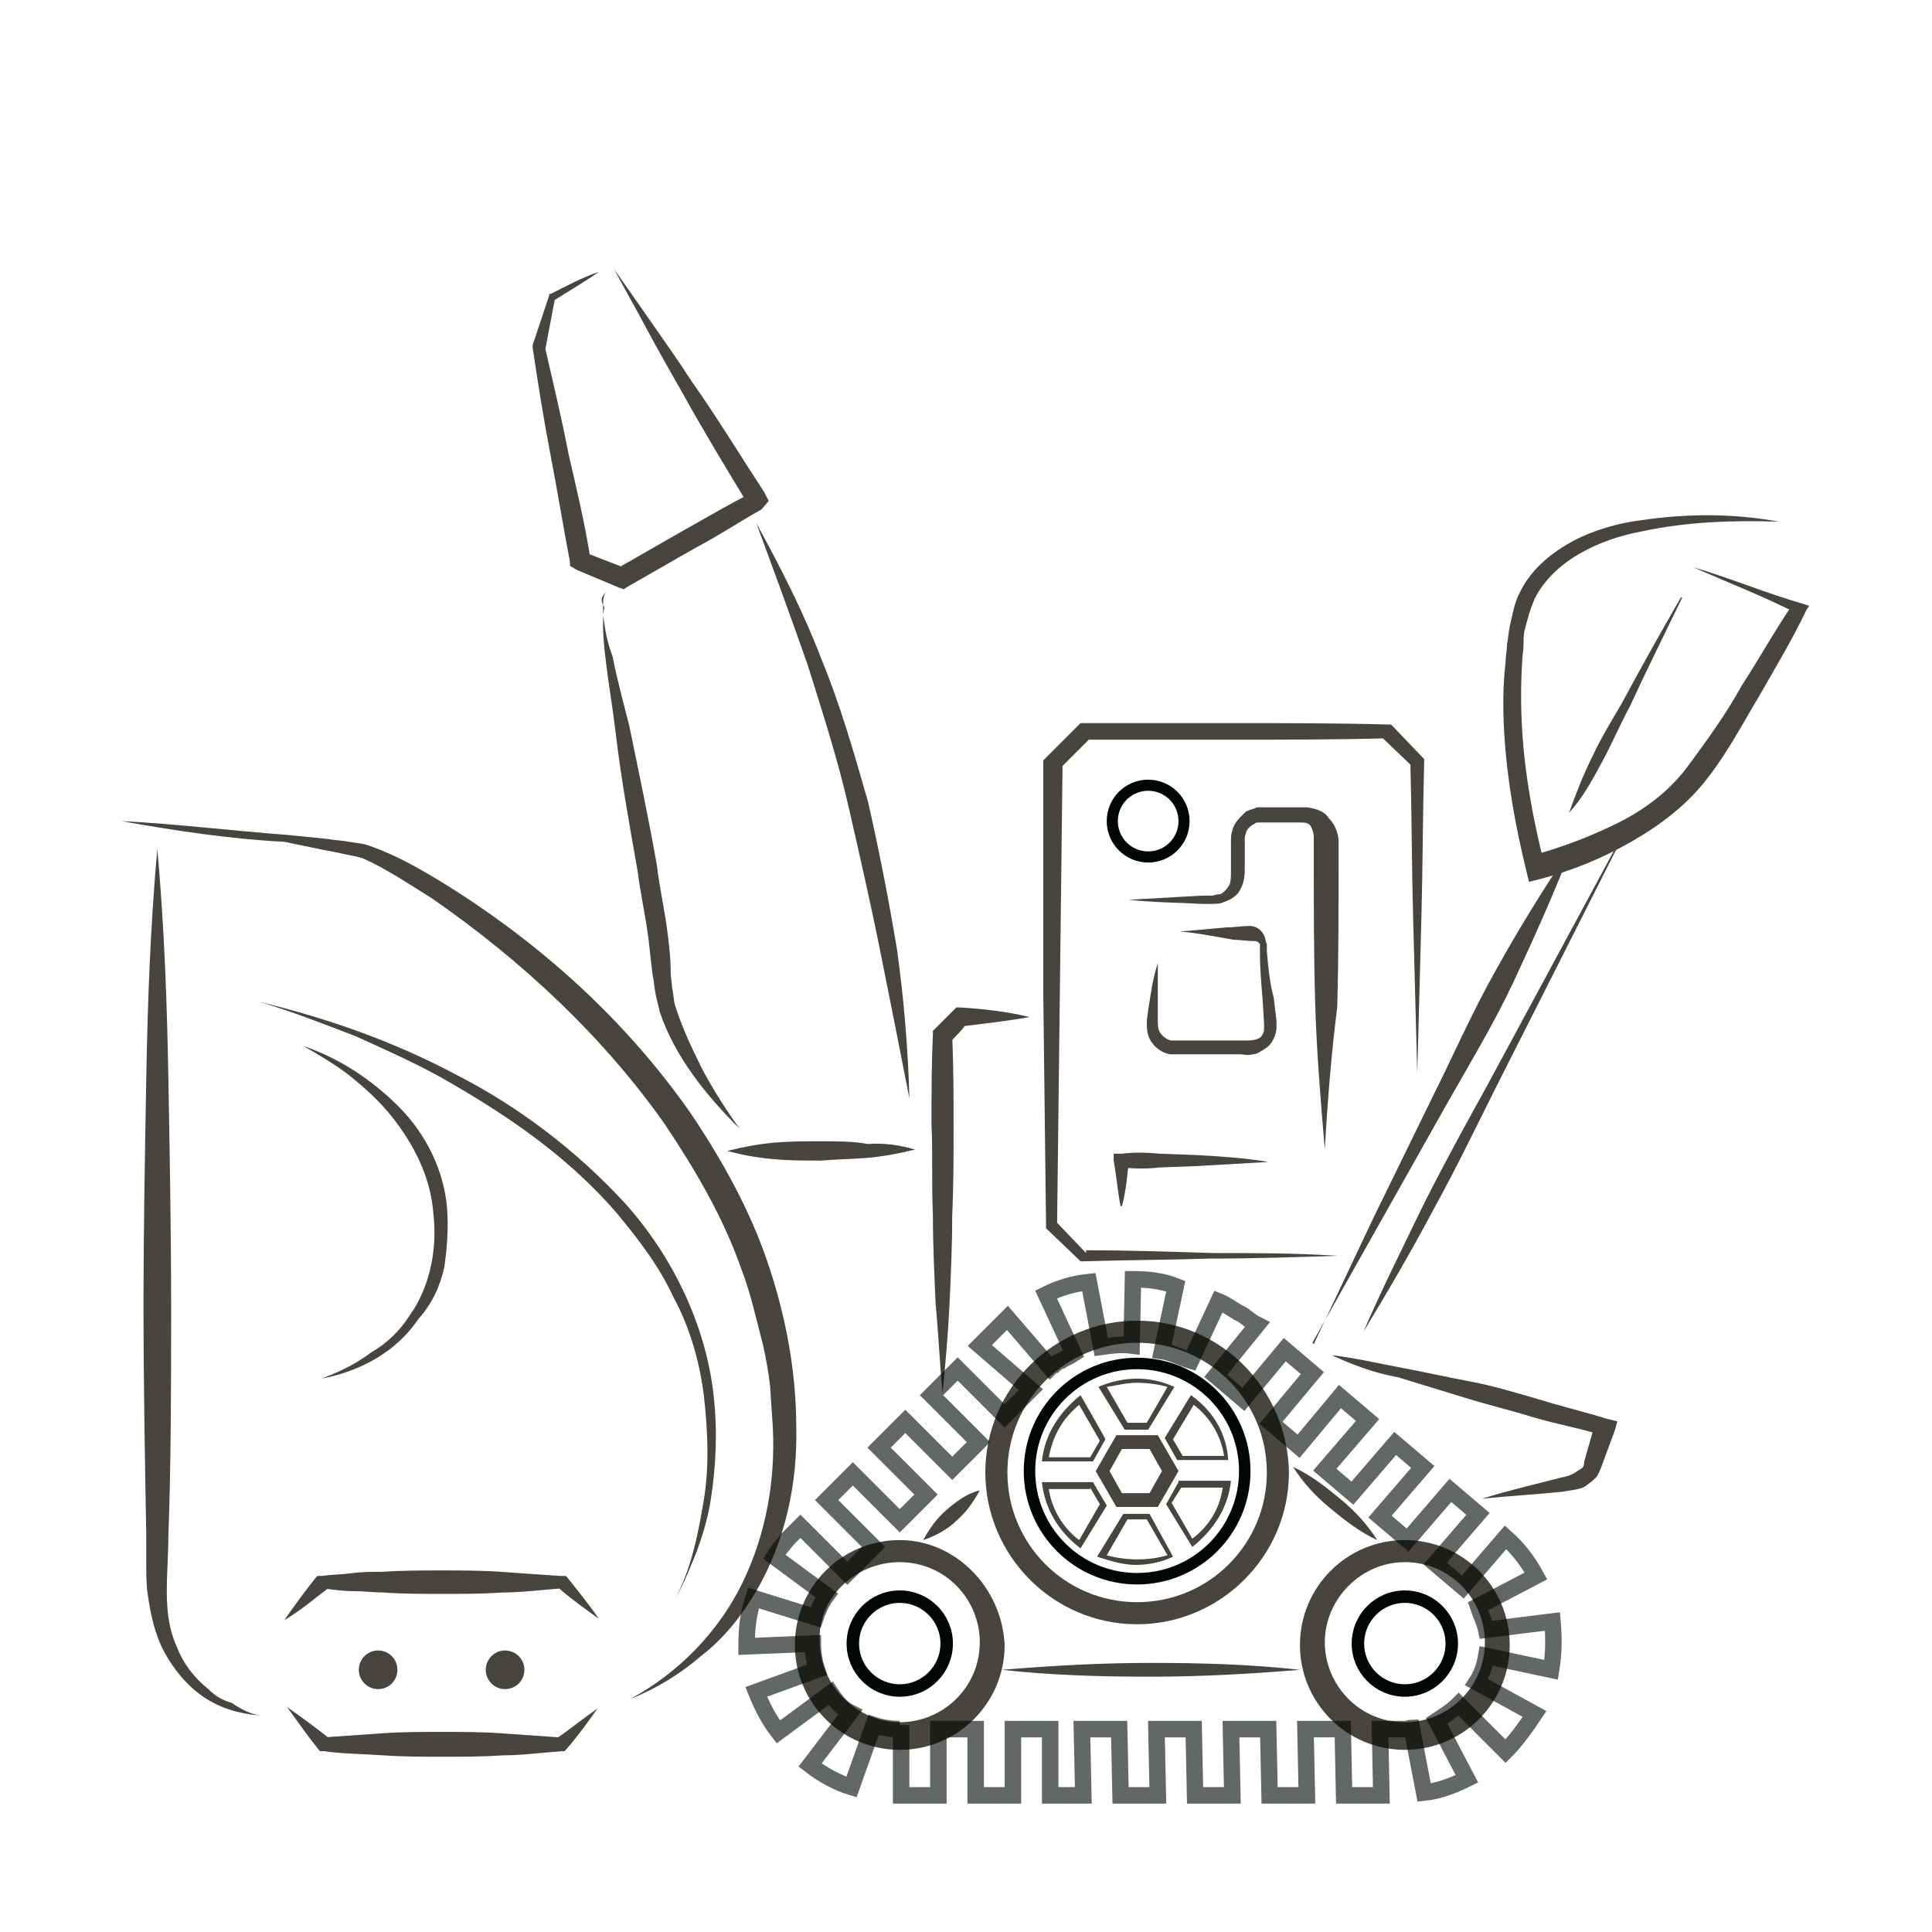 <?xml version="1.0" encoding="utf-8"?>
<!-- Generator: Adobe Illustrator 23.0.3, SVG Export Plug-In . SVG Version: 6.00 Build 0)  -->
<svg version="1.1" id="Layer_1" xmlns="http://www.w3.org/2000/svg" xmlns:xlink="http://www.w3.org/1999/xlink" x="0px" y="0px"
	 width="140px" height="140px" viewBox="0 0 140 140" style="enable-background:new 0 0 140 140;" xml:space="preserve">
<style type="text/css">
	.st0{fill:#48443E;}
	.st1{opacity:0.8;}
	.st2{fill:#000703;}
	.st3{fill:none;stroke:#000703;stroke-width:0.585;stroke-miterlimit:10;}
	.st4{fill:none;stroke:#000703;stroke-width:1.558;stroke-miterlimit:10;}
	.st5{fill:none;}
	.st6{fill:none;stroke:#000703;stroke-width:0.831;stroke-miterlimit:10;}
	.st7{fill:none;stroke:#000703;stroke-width:0.905;stroke-miterlimit:10;}
	.st8{fill:none;stroke:#000703;stroke-width:0.905;stroke-miterlimit:10;}
	.st9{opacity:0.61;}
	.st10{fill:none;stroke:#000703;stroke-width:1.195;stroke-miterlimit:10;}
	.st11{fill:none;stroke:#000703;stroke-width:0.805;stroke-miterlimit:10;}
</style>
<g>
	<path class="st5" d="M81,104.4l-2.4-4.2c-2.2,1.3-3.8,3.7-3.8,6.5h5L81,104.4z"/>
	<path class="st5" d="M78.5,113.1l2.4-4.2l-1.3-2.3h-4.9C74.8,109.4,76.3,111.8,78.5,113.1z"/>
	<path class="st5" d="M78.5,113.1c1.2,0.7,2.3,1,3.7,1s2.7-0.3,3.7-1l-2.4-4.2h-2.7L78.5,113.1z"/>
	<path class="st5" d="M89.8,106.6h-4.9l-1.3,2.3l2.4,4.2C88.3,111.8,89.8,109.4,89.8,106.6z"/>
	<path class="st5" d="M86.1,100.2l-2.4,4.2l1.3,2.3h4.9C89.8,103.8,88.3,101.5,86.1,100.2z"/>
	<path class="st5" d="M78.5,100.2l2.4,4.2h2.7l2.4-4.2c-1.2-0.7-2.3-1-3.7-1C81,99.2,79.7,99.5,78.5,100.2z"/>
</g>
<g>
	<path class="st0" d="M83.3,105l0.9,1.6l-0.9,1.6h-2l-0.9-1.6l0.9-1.6H83.3 M83.9,104h-3l-1.5,2.6l1.5,2.6h3l1.5-2.6L83.9,104
		L83.9,104z"/>
</g>
<g>
	<g>
		<path class="st0" d="M79,107.8l0.7,1.2l-1.5,2.6c-1.2-0.9-2-2.3-2.2-3.7H79 M79.2,107.4h-3.7c0.2,1.9,1.2,3.6,2.8,4.8l1.9-3.1
			L79.2,107.4L79.2,107.4z"/>
	</g>
	<g>
		<path class="st0" d="M83.1,110.1l1.5,2.6c-0.7,0.2-1.4,0.3-2.2,0.3c-0.7,0-1.5-0.1-2.2-0.3l1.5-2.6H83.1 M83.3,109.7h-1.9
			l-1.9,3.1c0.9,0.3,1.9,0.6,2.8,0.6c0.9,0,1.9-0.2,2.7-0.6L83.3,109.7L83.3,109.7z"/>
	</g>
	<g>
		<path class="st0" d="M85.6,107.8h3c-0.2,1.5-1,2.8-2.2,3.7l-1.5-2.6L85.6,107.8 M85.4,107.4l-0.9,1.6l1.9,3.1
			c1.5-1.2,2.6-2.8,2.8-4.8H85.4L85.4,107.4z"/>
	</g>
	<g>
		<path class="st0" d="M86.5,101.8c1.2,0.9,2,2.3,2.2,3.7h-3l-0.7-1.2L86.5,101.8 M86.3,101.1l-1.9,3.1l0.9,1.6h3.7
			C88.9,104,88,102.3,86.3,101.1L86.3,101.1z"/>
	</g>
	<g>
		<path class="st0" d="M82.4,100.2c0.7,0,1.5,0.1,2.2,0.3l-1.5,2.6h-1.4l-1.5-2.6C80.9,100.4,81.6,100.2,82.4,100.2 M82.4,99.9
			c-0.9,0-1.9,0.2-2.8,0.6l1.9,3.1h1.7l1.9-3.1C84.2,100.1,83.3,99.9,82.4,99.9L82.4,99.9z"/>
	</g>
	<g>
		<path class="st0" d="M78.2,101.8l1.5,2.6l-0.7,1.2h-3C76.3,104,77,102.8,78.2,101.8 M78.3,101.1c-1.5,1.2-2.6,2.8-2.8,4.8h3.7
			l0.9-1.6C80.2,104.4,78.3,101.1,78.3,101.1L78.3,101.1z"/>
	</g>
</g>
<g>
	<path class="st0" d="M82.4,97.3c5.2,0,9.4,4.2,9.4,9.4s-4.2,9.4-9.4,9.4c-5.2,0-9.4-4.2-9.4-9.4C73,101.5,77.2,97.3,82.4,97.3
		 M82.4,95.7c-6,0-11,4.9-11,11c0,6,4.9,11,11,11c6,0,11-4.9,11-11C93.3,100.6,88.4,95.7,82.4,95.7L82.4,95.7z"/>
</g>
<circle class="st6" cx="82.4" cy="106.6" r="7.8"/>
<g>
	<path class="st0" d="M8.8,59.5c4,0.2,8,0.7,12,1c1,0.1,2,0.2,3,0.3c0.5,0.1,1,0.1,1.5,0.2c0.5,0.1,1,0.1,1.5,0.3
		c2,0.7,3.7,1.7,5.5,2.8c6.9,4.3,13,9.8,17.7,16.5c2.3,3.4,4.3,7,5.6,10.8s2.1,7.9,2.1,12c0.1,4.1-0.8,8.3-2.9,11.9
		c-1,1.7-2.3,3.4-4,4.7c-1.5,1.3-3.3,2.4-5.1,3.1c3.5-1.9,6.4-4.9,8.1-8.4c1.7-3.5,2.4-7.4,2.2-11.3l-0.1-1.5l-0.1-1.5
		c-0.1-0.9-0.3-2-0.5-2.9c-0.5-1.9-0.9-3.8-1.6-5.6c-1.3-3.7-3.3-7.1-5.5-10.4c-4.5-6.4-10.4-11.9-16.9-16.4c-1.6-1-3.4-2.2-5-2.9
		c-0.3-0.1-0.8-0.2-1.3-0.3c-0.5-0.1-0.9-0.2-1.5-0.3l-2.9-0.6C16.7,60.8,12.7,60.2,8.8,59.5z"/>
</g>
<g>
	<path class="st0" d="M18.8,124.3c-1.4-0.1-2.8-0.5-4-1.3s-2.2-2-2.9-3.3c-0.7-1.3-1-2.8-1.2-4.2c-0.1-0.7-0.1-1.4-0.1-2.1v-2.1
		c-0.1-5.6-0.2-11-0.2-16.6c0-5.6,0.1-11,0.2-16.6c0.1-5.6,0.3-11,0.8-16.6c0.5,5.6,0.7,11,0.8,16.6c0.1,5.6,0.2,11,0.2,16.6
		c0,5.6,0,11.2-0.2,16.6c0,2.8-0.5,5.6,0.6,8c0.5,1.3,1.3,2.3,2.3,3.1c0.5,0.5,1,0.8,1.7,1C17.5,123.9,18.2,124.2,18.8,124.3z"/>
</g>
<g>
	<path class="st0" d="M43.3,123.8c-0.7,1-1.5,2.1-2.3,3l-0.1,0.1h-0.2c-1.4,0.1-2.9,0.3-4.3,0.3c-1.4,0.1-2.9,0.1-4.3,0.1
		c-1.4,0-2.9,0-4.3-0.1c-1.4-0.1-2.9-0.1-4.3-0.3h-0.3l-0.1-0.1c-0.8-1-1.5-2-2.3-3.1c1,0.7,2.1,1.5,3.1,2.3l-0.5-0.1
		c1.4-0.1,2.9-0.2,4.3-0.3c1.4-0.1,2.9-0.1,4.3-0.1s2.9,0,4.3,0.1c1.4,0.1,2.9,0.2,4.3,0.3l-0.3,0.1
		C41.3,125.3,42.3,124.5,43.3,123.8z"/>
</g>
<g>
	<path class="st0" d="M20.6,117.4c0.7-1,1.5-2.1,2.3-3.1l0.1-0.1h0.3c0.7-0.1,1.4-0.1,2.2-0.2c0.7-0.1,1.4-0.1,2.2-0.1
		c1.4-0.1,2.9-0.1,4.3-0.1c1.4,0,2.9,0,4.3,0.1c1.4,0.1,2.9,0.2,4.3,0.3H41l0.1,0.1c0.8,1,1.6,2,2.3,3c-1-0.7-2.1-1.5-3-2.3l0.3,0.1
		c-1.4,0.1-2.9,0.3-4.3,0.3c-1.4,0.1-2.9,0.1-4.3,0.1c-1.4,0-2.9,0-4.3-0.1c-0.7,0-1.4-0.1-2.2-0.1c-0.7,0-1.4-0.1-2.2-0.2l0.5-0.1
		C22.7,115.9,21.8,116.7,20.6,117.4z"/>
</g>
<g>
	<path class="st0" d="M18.8,72.6c5,1.2,9.8,2.9,14.3,5.3c4.5,2.3,8.7,5.5,12.2,9.3c3.4,3.8,5.8,8.7,6.4,13.8
		c0.3,2.6,0.2,5.2-0.2,7.7c-0.2,1.3-0.6,2.6-1,3.7c-0.5,1.2-0.9,2.3-1.6,3.5c1.2-2.2,1.7-4.8,2.1-7.2s0.3-5,0-7.6
		c-0.3-2.4-1-4.9-2.2-7.1c-1-2.2-2.6-4.3-4.2-6.2c-3.3-3.8-7.4-6.7-11.9-9.3c-2.2-1.3-4.5-2.3-6.9-3.4
		C23.7,74.3,21.2,73.3,18.8,72.6z"/>
</g>
<g>
	<path class="st0" d="M23.3,99.9c1.3-0.5,2.4-1,3.6-1.9c1.2-0.7,2.1-1.6,2.8-2.7c1.5-2.1,2-4.9,1.7-7.4c-0.2-2.6-1.4-5-3.1-7.1
		c-0.8-1-1.9-2-2.9-2.8c-1-0.8-2.2-1.5-3.4-2.2c2.6,0.9,4.9,2.4,6.9,4.4s3.3,4.7,3.5,7.4c0.1,1.4,0,2.8-0.2,4.2
		c-0.3,1.4-0.9,2.7-1.9,3.8C28.7,98,26,99.4,23.3,99.9z"/>
</g>
<g>
	<path class="st0" d="M44.5,19.5c0.9,1.3,1.9,2.7,2.8,4c0.9,1.3,1.9,2.7,2.8,4.1c1.9,2.7,3.6,5.5,5.3,8.1l0.3,0.6l-0.5,0.6
		c-1.6,0.9-3.1,1.9-4.8,2.8c-1.6,0.9-3.3,1.9-4.9,2.8l-0.3,0.2l-0.3-0.1l-3.1-1.3L41.3,41v-0.3c-0.5-2.6-0.9-5.1-1.4-7.7
		c-0.5-2.6-0.9-5.1-1.3-7.8v-0.1V25l1.2-3.6v-0.1h0.1c1.2-0.6,2.3-1.2,3.5-1.6c-1,0.7-2.2,1.4-3.3,2.1l0.1-0.1l-0.7,3.7v-0.2
		c0.6,2.6,1.2,5.1,1.7,7.7c0.6,2.6,1.2,5.1,1.6,7.7l-0.5-0.6l3.1,1.2h-0.7c1.6-0.9,3.3-1.9,4.9-2.8c1.6-0.9,3.3-1.9,4.9-2.7l-0.2,1
		c-1.7-2.8-3.4-5.6-5-8.5c-0.8-1.4-1.6-2.8-2.4-4.3C46.1,22.4,45.3,21,44.5,19.5z"/>
</g>
<g>
	<path class="st0" d="M54.8,37.9c1.7,3.1,3.4,6.4,4.7,9.8c1.4,3.4,2.4,6.9,3.4,10.4c0.8,3.5,1.5,7.1,2.1,10.7
		c0.5,3.6,0.8,7.2,0.9,10.8c-0.7-3.6-1.4-7.1-2.1-10.6s-1.5-7-2.3-10.5c-0.8-3.5-1.9-6.9-3-10.4C57.3,44.7,56.1,41.4,54.8,37.9z"/>
</g>
<g>
	<path class="st0" d="M44,42.9c-0.3,0.1-0.3,0.7-0.3,1c0,0.5,0,0.8,0.1,1.3c0.1,0.8,0.3,1.6,0.6,2.4c0.3,1.6,0.8,3.4,1.2,5
		c0.7,3.4,1.4,6.7,2,10.1c0.2,1.7,0.6,3.4,0.8,5.1c0.1,0.8,0.2,1.7,0.2,2.6c0,0.5,0.1,0.8,0.1,1.2c0.1,0.3,0.1,0.8,0.2,1.2
		c0.5,1.6,1.2,3.1,2,4.7c0.8,1.5,1.7,2.9,2.7,4.3c-2.4-2.4-4.7-5.2-5.8-8.5c-0.1-0.5-0.2-0.8-0.3-1.3c-0.1-0.5-0.1-0.9-0.2-1.3
		c-0.1-0.8-0.2-1.6-0.3-2.6c-0.2-1.6-0.6-3.4-0.8-5c-0.6-3.4-1.2-6.7-1.6-10.1c-0.2-1.7-0.5-3.4-0.7-5.1c-0.1-0.8-0.2-1.7-0.2-2.6
		c0-0.5,0-0.9,0.1-1.3C43.4,43.5,43.7,43,44,42.9z"/>
</g>
<g>
	<path class="st0" d="M66.3,83.3c-1.2,0.3-2.3,0.5-3.4,0.6c-1.2,0.1-2.3,0.1-3.4,0.2c-1.2,0-2.3,0-3.4-0.1c-1.2-0.1-2.3-0.3-3.4-0.6
		c1.2-0.3,2.3-0.5,3.4-0.6c1.2-0.1,2.3-0.1,3.4-0.1c1.2,0,2.3,0,3.4,0.2C64.1,82.8,65.3,83,66.3,83.3z"/>
</g>
<path class="st5" d="M52.3,83.3c0,0,1.7,5.1,2.7,8.1c1,3,2.7,3.3,3.8,3.3s5,0,5,0"/>
<g>
	<path class="st0" d="M96.5,98.2c1.7,0.2,3.4,0.6,5,0.9c1.6,0.3,3.4,0.7,5,1s3.3,0.8,5,1.3c1.6,0.5,3.3,0.9,4.9,1.4l0.8,0.2
		l-0.2,0.7l-1,2.7c-0.1,0.2-0.2,0.6-0.5,0.8c-0.2,0.2-0.6,0.5-0.8,0.6c-0.6,0.2-1,0.2-1.5,0.3c-2,0.2-3.8,0.3-5.8,0.5
		c1.9-0.6,3.7-1,5.6-1.5c0.5-0.1,0.9-0.2,1.3-0.5c0.3-0.2,0.5-0.2,0.5-0.7l0.8-2.8l0.5,0.9c-1.6-0.5-3.3-0.8-5-1.3
		c-1.6-0.5-3.3-0.9-4.9-1.4c-1.6-0.5-3.3-1-4.9-1.5C99.6,99.5,98,98.9,96.5,98.2z"/>
</g>
<g>
	<path class="st0" d="M68.3,101c-0.2-2.2-0.3-4.4-0.5-6.5c-0.1-2.2-0.2-4.4-0.2-6.5c-0.1-2.2,0-4.4-0.1-6.5c0-2.2,0-4.4,0.1-6.5
		v-0.3l0.2-0.2c0.5-0.5,0.9-0.9,1.3-1.3l0.2-0.2h0.2c1.7,0.1,3.5,0.3,5.1,0.7c-1.7,0.3-3.5,0.5-5.1,0.7l0.5-0.2
		c-0.3,0.5-0.8,0.9-1.2,1.4l0.2-0.5c0.1,2.2,0.1,4.4,0.1,6.5c0,2.2,0,4.4-0.1,6.5c0,2.2-0.1,4.4-0.2,6.5
		C68.7,96.7,68.5,98.9,68.3,101z"/>
</g>
<g>
	<path class="st0" d="M95.2,97.4l4.3-9.1l4.4-9c1.5-3,2.8-6,4.5-9c1.6-2.9,3.4-5.8,5.2-8.5l0.1,0.1c-1.2,3.1-2.6,6.2-4,9.2
		s-3.1,5.8-4.8,8.8l-4.9,8.7l-4.9,8.7L95.2,97.4z"/>
</g>
<g>
	<path class="st0" d="M98.8,96.5c1.3-3,2.8-6,4.3-9.1c1.5-3,3.1-5.9,4.7-8.8l9.5-17.6h0.1l-9,17.8c-1.5,3-2.9,5.9-4.5,8.8
		C102.2,90.8,100.5,93.7,98.8,96.5L98.8,96.5z"/>
</g>
<g>
	<path class="st0" d="M122.7,41.1c2.7,0.8,5.3,1.9,8.1,2.7l0.3,0.1l-0.2,0.3c-1,2.1-2.2,4.1-3.4,6.2c-1.2,2-2.3,4.1-3.7,5.9
		c-1.5,2-3.5,3.5-5.6,4.7s-4.3,2.1-6.6,2.7l-0.8,0.2l-0.2-0.8c-0.8-3.3-1.4-6.6-1.6-10c-0.1-1.7-0.1-3.4,0.1-5.1
		c0-0.5,0.1-0.8,0.1-1.3c0.1-0.5,0.1-0.8,0.2-1.3c0.2-0.8,0.3-1.7,0.8-2.6c0.8-1.6,2.3-2.8,3.8-3.6c1.5-0.8,3.3-1.3,4.9-1.5
		c3.4-0.5,6.7-0.5,10,0.1c-3.4-0.1-6.6,0-9.9,0.7c-1.6,0.3-3.1,0.8-4.5,1.6c-1.4,0.8-2.6,1.9-3.3,3.3c-0.3,0.7-0.5,1.4-0.7,2.2
		c-0.1,0.3-0.1,0.8-0.1,1.2c0,0.3-0.1,0.8-0.1,1.2c-0.1,1.6-0.1,3.3,0,4.9c0.2,3.3,0.8,6.5,1.6,9.7l-0.9-0.6
		c2.2-0.6,4.3-1.4,6.3-2.4c2-1,3.8-2.4,5.1-4.2c1.4-1.9,2.7-3.7,3.8-5.7c1.3-2,2.4-4,3.7-5.9l0.2,0.6
		C128,43.3,125.4,42.3,122.7,41.1z"/>
</g>
<g>
	<path class="st0" d="M96.9,91c-3,0.1-6,0.2-9.2,0.2c-3,0.1-6,0.1-9.2,0.2h-0.2l-0.1-0.1l-2.3-2.2L75.8,89v-0.2l-0.1-8.4l-0.1-8.4
		V55.4v-0.3l0.2-0.2l2.3-2.3l0.2-0.2h0.3h11c3.7,0,7.3,0,11,0.1h0.2l0.1,0.1l2.2,2.3l0.1,0.1v0.2c-0.1,3.7-0.1,7.6-0.2,11.3
		c-0.1,3.7-0.2,7.6-0.3,11.3c-0.1-3.7-0.2-7.6-0.3-11.3c-0.1-3.7-0.1-7.6-0.2-11.3l0.1,0.3l-2.3-2.2l0.5,0.2
		c-3.7,0.1-7.3,0.1-11,0.1h-11l0.6-0.2l-2.3,2.3l0.2-0.6L76.8,72l-0.1,8.4l-0.1,8.4l-0.1-0.3l2.2,2.3l0-0.2c3,0,6,0.1,9.2,0.2
		C90.8,90.8,93.9,90.8,96.9,91z"/>
</g>
<g>
	<path class="st0" d="M96,83.3c-0.3-3.6-0.6-7.1-0.7-10.7c-0.1-3.6-0.1-7.1-0.1-10.7v-1.3c0-0.2-0.1-0.5-0.2-0.7
		c-0.1-0.2-0.3-0.3-0.7-0.3c-0.1,0-0.3,0-0.6,0H93h-1.3h-0.3c-0.1,0-0.1,0-0.2,0c-0.1,0-0.2,0-0.3,0.1c-0.2,0.1-0.5,0.3-0.6,0.6
		c0,0.1-0.1,0.2-0.1,0.5v0.7v1.4c0,0.3,0,1-0.3,1.5c-0.2,0.5-0.7,0.8-1.3,1c-0.2,0.1-0.6,0.1-0.8,0.1h-0.7c-1.7-0.1-3.6-0.1-5.3-0.3
		c1.7-0.1,3.6-0.2,5.3-0.3h0.7c0.2,0,0.3-0.1,0.6-0.1c0.3-0.1,0.6-0.5,0.7-0.7c0.1-0.3,0.1-0.6,0.1-1v-1.3V61c0-0.2,0-0.6,0.1-0.8
		c0.1-0.6,0.6-1,1-1.4c0.2-0.1,0.6-0.2,0.8-0.3c0.1,0,0.3,0,0.5,0h0.3h1.3h0.7c0.2,0,0.3,0,0.8,0c0.7,0.1,1.3,0.3,1.6,0.8
		c0.5,0.5,0.7,1.2,0.7,1.7v1.3c0,3.6,0,7.1-0.1,10.7C96.5,76.1,96.2,79.7,96,83.3z"/>
</g>
<g>
	<path class="st0" d="M65.2,113.2c3.3,0,5.8,2.7,5.8,5.8c0,3.3-2.7,5.8-5.8,5.8c-3.1,0-5.8-2.7-5.8-5.8
		C59.2,115.9,61.9,113.2,65.2,113.2 M65.2,111.6c-4.2,0-7.6,3.4-7.6,7.6s3.4,7.6,7.6,7.6s7.6-3.4,7.6-7.6
		C72.6,115,69.2,111.6,65.2,111.6L65.2,111.6z"/>
</g>
<g>
	<path class="st0" d="M101.8,113.2c3.3,0,5.8,2.7,5.8,5.8c0,3.3-2.7,5.8-5.8,5.8c-3.3,0-5.8-2.7-5.8-5.8S98.6,113.2,101.8,113.2
		 M101.8,111.6c-4.2,0-7.6,3.4-7.6,7.6s3.4,7.6,7.6,7.6s7.6-3.4,7.6-7.6S106,111.6,101.8,111.6L101.8,111.6z"/>
</g>
<circle class="st7" cx="65.2" cy="119.1" r="3.4"/>
<circle class="st8" cx="101.8" cy="119.1" r="3.4"/>
<g class="st9">
	<g>
		<g>
			<path class="st10" d="M65.2,125.3c-0.6,0-1.3-0.1-1.9-0.3l-1.6,4.5c-1-0.3-2.1-0.9-3-1.6l2.9-3.8c-0.6-0.3-1-0.8-1.4-1.4
				l-3.8,2.8c-0.7-0.9-1.2-1.9-1.6-2.9l4.4-1.6c-0.2-0.6-0.3-1.3-0.3-1.9l-4.8,0.2c0-1.2,0.1-2.3,0.5-3.5l4.5,1.4
				c0.2-0.6,0.5-1.2,0.8-1.6l-3.8-2.8c0.3-0.5,0.7-0.9,1-1.3l0.9-0.9l3.4,3.4l1.9-1.9l-3.4-3.4l1.9-1.9l3.4,3.4l1.9-1.9l-3.4-3.4
				l1.9-1.9l3.4,3.4l1.9-1.9l-3.4-3.4l1.9-1.9l3.4,3.4l1.9-1.9L71,97.5l2-2l3.1,3.6l0.1-0.1c0.1,0,0.1-0.1,0.2-0.1
				c0.1-0.1,0.2-0.2,0.5-0.3c0.3-0.2,0.6-0.3,0.9-0.5l-2-4.3c1-0.5,2.1-0.8,3.1-0.9l0.9,4.7c0.7-0.1,1.4-0.2,2.2-0.1l0.1-4.8
				c1,0,2.1,0.1,3.1,0.5l-1,4.7c0.7,0.1,1.4,0.5,2.1,0.7l2-4.3c0.5,0.2,0.9,0.5,1.4,0.8c0.5,0.2,0.8,0.6,1.4,0.9l-3,3.7l2,1.7l3-3.6
				l2,1.7l-3,3.6l2,1.7l3-3.6l2,1.7l-3.1,3.6l2,1.7l3.1-3.6l2,1.7l-3.1,3.6l2,1.7l3.1-3.6l2,1.7l-3.1,3.6l2,1.7l3.1-3.6
				c0.9,0.8,1.6,1.7,2.2,2.8l-4.2,2.2c0.2,0.6,0.5,1.2,0.6,1.7l4.8-0.6c0.1,1.2,0.1,2.3-0.1,3.5l-4.7-1c-0.1,0.6-0.3,1.3-0.7,1.9
				l4.2,2.3c-0.6,0.9-1.3,1.9-2.1,2.7l-3.4-3.4c-0.5,0.5-1,0.8-1.6,1.2l2.2,4.2c-1,0.5-2.1,0.9-3.1,1l-0.9-4.7
				c-0.1,0-0.3,0.1-0.5,0.1c-0.1,0-0.2,0-0.5,0h-1.3l0.1,4.8h-2.7l-0.1-4.8h-2.7l0.1,4.8H92l-0.1-4.8h-2.7l0.1,4.8h-2.7l-0.1-4.8
				h-2.7l0.1,4.8h-2.7l-0.1-4.8h-2.7l0.1,4.8h-2.4v-4.8h-2.7v4.8h-2.7v-4.8h-2.7v4.8h-2.7v-5.1"/>
		</g>
	</g>
</g>
<g>
	<circle class="st0" cx="27.4" cy="121" r="1.4"/>
	<circle class="st0" cx="36.6" cy="121" r="1.4"/>
</g>
<g>
	<path class="st0" d="M113.7,58.9c0.5-1.4,1-2.7,1.7-4.1c0.6-1.3,1.4-2.6,2.1-3.8c1.4-2.6,2.8-5.1,4.3-7.7h0.1
		c-1.3,2.7-2.6,5.3-3.8,7.9c-0.7,1.3-1.3,2.7-2,4C115.4,56.5,114.7,57.8,113.7,58.9L113.7,58.9z"/>
</g>
<circle class="st11" cx="83.2" cy="59.5" r="2.6"/>
<g>
	<path class="st0" d="M85.5,67.5c1.2-0.1,2.3-0.2,3.4-0.3c0.6,0,1-0.1,1.7-0.1c0.3,0,0.8,0.2,1,0.7c0.1,0.1,0.1,0.5,0.2,0.6v0.5
		c0.1,1.2,0.2,2.3,0.5,3.4l0.2,1.7v0.2c0,0.1,0,0.2,0,0.2c0,0.2,0,0.3-0.1,0.6c-0.1,0.3-0.3,0.7-0.6,0.9c-0.3,0.2-0.7,0.5-1,0.5
		c-0.5,0.1-0.7,0-0.9,0h-1.7h-1.7h-0.8c-0.3,0-0.5,0-0.9,0c-0.7-0.1-1.4-0.7-1.6-1.4c-0.1-0.3-0.1-0.7-0.1-1l0.1-0.8
		c0.2-1.2,0.3-2.2,0.7-3.4c0,1.2,0,2.3,0,3.5V74c0,0.2,0,0.5,0.1,0.7c0.1,0.3,0.6,0.7,0.9,0.7h3.4h1.7c0.7,0,0.9,0,1.3-0.2
		c0.1-0.1,0.2-0.2,0.3-0.5c0-0.1,0-0.2,0-0.2v-0.1v-0.2l-0.1-1.7c-0.1-1.2-0.2-2.3-0.2-3.4v-0.5c0-0.1,0-0.1,0-0.2
		c-0.1-0.1-0.2-0.2-0.3-0.2c-0.5,0-1.2-0.1-1.6-0.1C87.7,67.8,86.7,67.6,85.5,67.5z"/>
</g>
<g>
	<path class="st0" d="M91.9,84.2c-1.7,0.1-3.5,0.2-5.2,0.3L84,84.6c-0.8,0.1-1.7,0.1-2.7,0l0.5-0.5c-0.1,1-0.2,2.2-0.5,3.3h-0.1
		c-0.2-1-0.3-2.2-0.5-3.3v-0.5h0.6c0.8-0.1,1.7-0.1,2.7,0l2.7,0.1C88.4,83.8,90.2,83.9,91.9,84.2L91.9,84.2L91.9,84.2z"/>
</g>
<g>
	<path class="st0" d="M72.6,121c3.6-0.3,7.2-0.5,10.8-0.5c3.6,0,7.2,0.1,10.8,0.5c-3.6,0.3-7.2,0.5-10.8,0.5
		C79.8,121.5,76.2,121.4,72.6,121z"/>
</g>
<g>
	<path class="st0" d="M66.9,111.6c0.5-0.9,1-1.6,1.7-2.2c0.7-0.6,1.5-1.2,2.4-1.4c-0.5,0.9-1,1.6-1.7,2.2
		C68.7,110.8,67.8,111.3,66.9,111.6z"/>
</g>
<g>
	<path class="st0" d="M93.7,106.3c1.3,0.6,2.3,1.4,3.4,2.3s2,1.9,2.7,3c-1.3-0.6-2.3-1.4-3.4-2.3S94.4,107.4,93.7,106.3z"/>
</g>
</svg>
